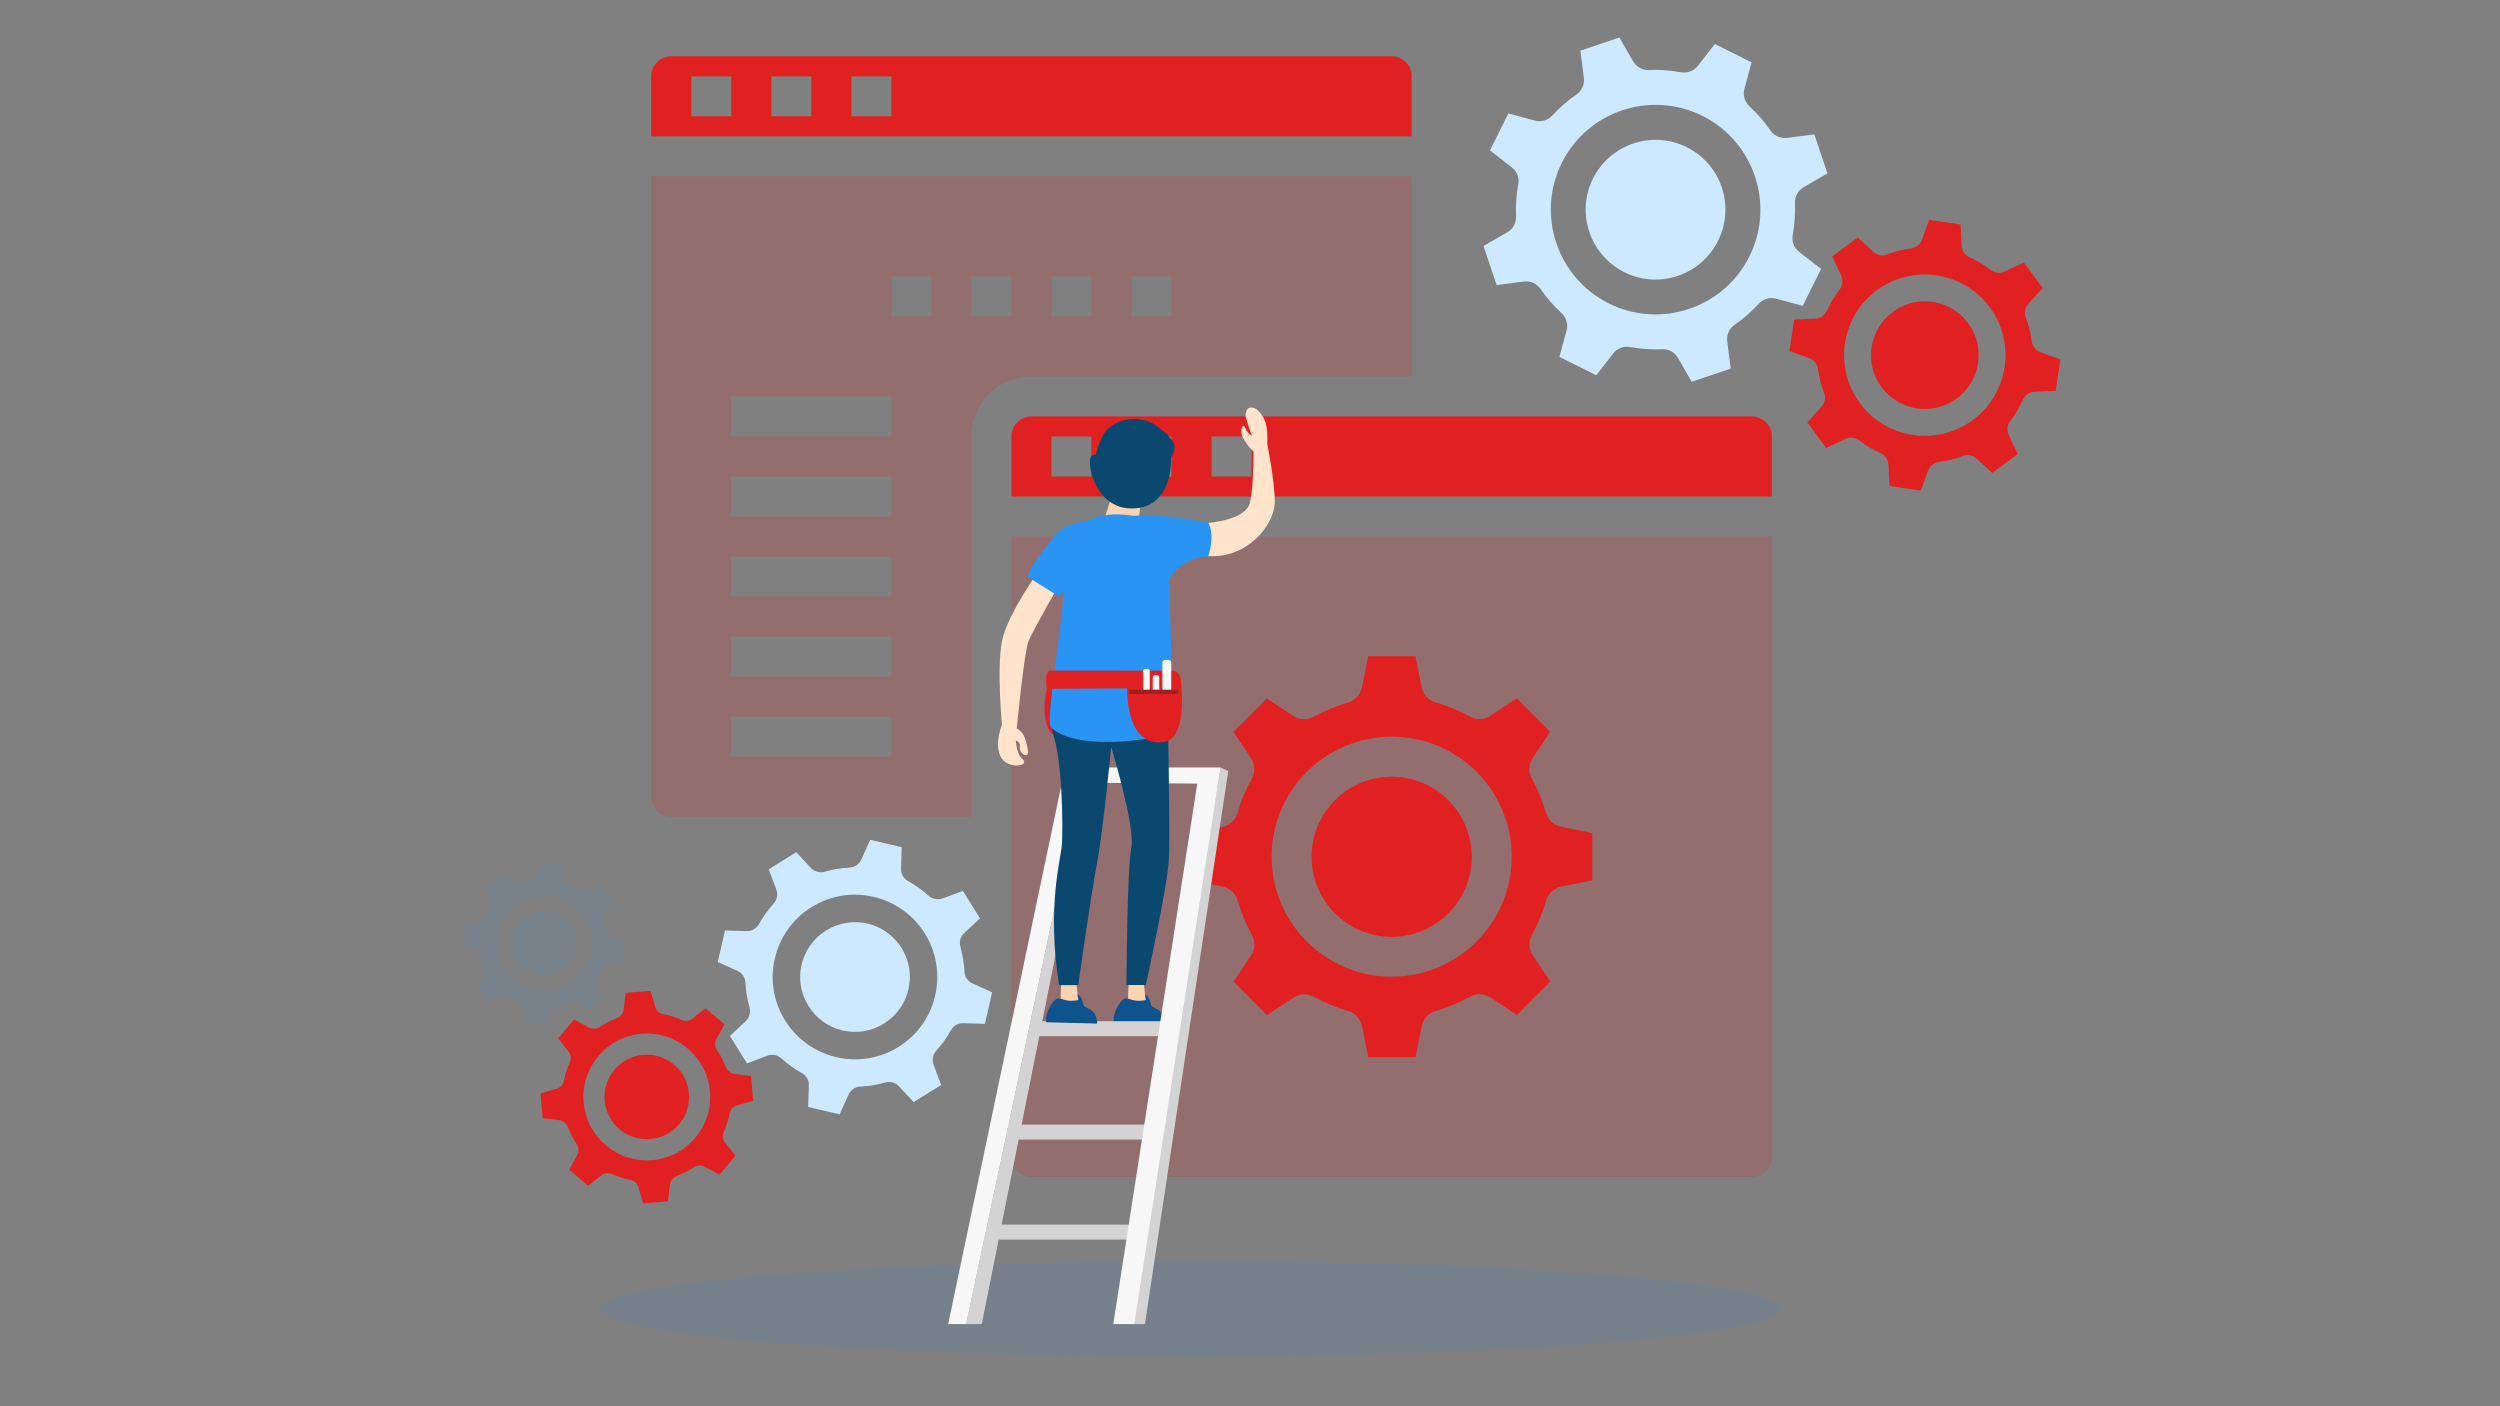 <svg version="1.1" id="Maintenance" xmlns="http://www.w3.org/2000/svg" xmlns:xlink="http://www.w3.org/1999/xlink" x="0px" y="0px" viewBox="0 0 1920 1080" style="enable-background:new 0 0 1920 1080;" xml:space="preserve">
<rect x="0" y="0" width="1920" height="1080" fill="#808080" stroke="none"/>
<style xmlns="http://www.w3.org/2000/svg" type="text/css">
	.st0{opacity:0.1;}
	.st1{fill:#2A94F4;}
	.st2{opacity:0.1;fill:#2A94F4;}
	.st3{opacity:0.19;fill:#e12021;}
	.st4{fill:#e12021;}
	.st5{fill:#FCD2B1;}
	.st6{fill:#0E538C;}
	.st7{fill:#FFE3CA;}
	.st8{fill:#D3D3D3;}
	.st9{fill:#F7F7F7;}
	.st10{fill:#0B4870;}
	.st11{fill:#333333;}
	.st12{opacity:0.32;fill:#161616;}
	.st13{fill:#CCE9FF;}
</style>
<g xmlns="http://www.w3.org/2000/svg" class="st0">
	<g>
		<path class="st1" d="M466.3,715.7c-0.7-3.7-1.8-7.3-3.3-10.7c-0.9-2.1-0.6-4.5,0.9-6.3l6.1-7.5l-9.2-11.2l-8.5,4.5    c-2,1.1-4.5,0.9-6.4-0.4c-3.1-2.1-6.4-3.9-9.9-5.3c-2.1-0.8-3.6-2.8-3.8-5.1l-0.9-9.6l-14.4-1.4l-2.8,9.3    c-0.7,2.2-2.5,3.8-4.8,4.2c-3.7,0.7-7.3,1.8-10.7,3.3c-2.1,0.9-4.5,0.6-6.3-0.9l-7.5-6.1l-11.2,9.2l4.5,8.5c1.1,2,0.9,4.5-0.4,6.4    c-2.1,3.1-3.9,6.4-5.3,9.9c-0.8,2.1-2.8,3.6-5.1,3.8l-9.6,0.9l-1.4,14.4l9.3,2.8c2.2,0.7,3.8,2.5,4.2,4.8    c0.7,3.7,1.8,7.3,3.3,10.7c0.9,2.1,0.6,4.6-0.9,6.3l-6.1,7.5l9.2,11.2l8.5-4.5c2-1.1,4.5-0.9,6.4,0.4c3.1,2.1,6.4,3.9,9.9,5.3    c2.1,0.8,3.6,2.8,3.8,5.1l0.9,9.6l14.4,1.4l2.8-9.3c0.7-2.2,2.5-3.8,4.8-4.2c3.7-0.7,7.3-1.8,10.7-3.3c2.1-0.9,4.5-0.6,6.3,0.9    l7.5,6.1l11.2-9.2l-4.5-8.5c-1.1-2-0.9-4.5,0.4-6.4c2.1-3.1,3.9-6.4,5.3-9.9c0.8-2.1,2.8-3.6,5.1-3.8l9.6-0.9l1.4-14.4l-9.3-2.8    C468.4,719.8,466.7,717.9,466.3,715.7z M414.5,761.1c-20.2-2-35-20-33-40.2c2-20.2,20-35,40.2-33c20.2,2,35,20,33,40.2    C452.7,748.3,434.7,763,414.5,761.1z"/>
		<path class="st1" d="M393.7,722c1.3-13.5,13.3-23.3,26.8-22c13.5,1.3,23.3,13.3,22,26.8c-1.3,13.5-13.3,23.3-26.8,22    C402.2,747.5,392.4,735.5,393.7,722z"/>
	</g>
</g>
<ellipse xmlns="http://www.w3.org/2000/svg" class="st2" cx="914" cy="1005.2" rx="452.5" ry="36.6"/>
<g xmlns="http://www.w3.org/2000/svg">
	<g>
		<path class="st3" d="M776.8,888.5c0,8.5,6.9,15.4,15.4,15.4h553.3c8.5,0,15.4-6.9,15.4-15.4V412.1h-584V888.5z"/>
		<path class="st4" d="M950.6,691.8c2.6,9,6.2,17.7,10.8,26c2.8,5,2.6,11.2-0.6,16l-13.4,20.1l25.7,25.7l20.1-13.4    c4.8-3.2,11-3.4,16-0.6c8.2,4.6,16.9,8.2,26,10.8c5.5,1.6,9.7,6.1,10.9,11.8l4.7,23.7h36.3l4.8-23.8c1.1-5.6,5.3-10.2,10.9-11.8    c9-2.6,17.7-6.2,26-10.8c5-2.8,11.2-2.6,16,0.6l20.1,13.4l25.7-25.7l-13.4-20.1c-3.2-4.8-3.4-11-0.6-16c4.6-8.2,8.2-16.9,10.8-26    c1.6-5.5,6.1-9.7,11.8-10.9l23.7-4.7v-36.3l-23.8-4.8c-5.6-1.1-10.2-5.3-11.8-10.9c-2.6-9-6.2-17.7-10.8-26    c-2.8-5-2.6-11.2,0.6-16l13.4-20.1l-25.7-25.7l-20.1,13.4c-4.8,3.2-11,3.4-16,0.6c-8.2-4.6-16.9-8.2-26-10.8    c-5.5-1.6-9.7-6.1-10.9-11.8l-4.7-23.7h-36.3l-4.8,23.8c-1.1,5.6-5.3,10.2-10.9,11.8c-9,2.6-17.7,6.2-26,10.8    c-5,2.8-11.2,2.6-16-0.6l-20.1-13.4l-25.7,25.7l13.4,20.1c3.2,4.8,3.4,11,0.6,16c-4.6,8.2-8.2,16.9-10.8,26    c-1.6,5.5-6.1,9.7-11.8,10.9l-23.7,4.7v36.3l23.8,4.8C944.5,682,949.1,686.2,950.6,691.8z M1068.8,565.7    c50.9,0,92.2,41.3,92.2,92.2c0,50.9-41.3,92.2-92.2,92.2c-50.9,0-92.2-41.3-92.2-92.2C976.6,607.1,1017.9,565.8,1068.8,565.7z"/>
		<path class="st4" d="M776.8,335.2v46.1h584v-46.1c0-8.5-6.9-15.4-15.4-15.4H792.1C783.6,319.8,776.8,326.7,776.8,335.2z     M930.5,335.2h30.7V366h-30.7V335.2z M869,335.2h30.7V366H869V335.2z M807.5,335.2h30.7V366h-30.7V335.2z"/>
		<path class="st4" d="M1130.3,658c0,33.9-27.5,61.5-61.5,61.5c-34,0-61.5-27.5-61.5-61.5c0-33.9,27.5-61.5,61.5-61.5    C1102.7,596.5,1130.3,624,1130.3,658z"/>
		<path class="st4" d="M1084.2,58.6c0-8.5-6.9-15.4-15.4-15.4H515.5c-8.5,0-15.4,6.9-15.4,15.4v46.1h584V58.6z M561.6,89.3h-30.7    V58.6h30.7V89.3z M623.1,89.3h-30.7V58.6h30.7V89.3z M684.6,89.3h-30.7V58.6h30.7V89.3z"/>
		<path class="st3" d="M746,335.2c0-25.5,20.6-46.1,46.1-46.1h292V135.4h-584v476.4c0,8.5,6.9,15.4,15.4,15.4H746V335.2z M869,212.3    h30.7V243H869V212.3z M807.5,212.3h30.7V243h-30.7V212.3z M746,212.3h30.7V243H746V212.3z M684.6,581.1h-123v-30.7h123V581.1z     M684.6,519.6h-123v-30.7h123V519.6z M684.6,458.2h-123v-30.7h123V458.2z M684.6,396.7h-123V366h123V396.7z M684.6,335.2h-123    v-30.7h123V335.2z M684.6,243v-30.7h30.7V243H684.6z"/>
	</g>
	<path class="st5" d="M866.3,767.1l0.6-16.2l11.5,3.5l2.2,20.2C880.6,774.6,869.6,775.3,866.3,767.1z"/>
	<path class="st6" d="M867.3,767.2c2.7,1.1,7.2,2.1,12.8,0.8l-0.7-4.6c0,0,3.2,1.9,4,6.1c0.8,4.1,1,3,6.2,6.2   c5.3,3.2,4.9,10.4,4.9,10.4l-39.2-1c0,0-1.1-7.9,6-16.3C862.7,767,865.2,766.3,867.3,767.2z"/>
	<path class="st4" d="M804,529c0,0-5.1,19.9,2.1,32.4s20.2-15.2,20.2-15.2S824,519.6,804,529z"/>
	<path class="st7" d="M800.4,434.6c0,0-26.4,35.9-30.8,57.6c-4.5,21.7,0.3,69.1,0.3,69.1h10.8c0,0,5.7-60.5,9.3-69.1   c3.6-8.8,27-49.4,27-49.4L800.4,434.6z"/>
	<g>
		<rect x="795.9" y="784.3" class="st8" width="100.2" height="11.5"/>
		<rect x="774.5" y="863.7" class="st8" width="107.7" height="11.5"/>
		<rect x="764.8" y="940.5" class="st8" width="107.7" height="11.5"/>
		<polygon class="st8" points="754,1016.9 742,1016.9 830.4,601.1 837.1,601.1   "/>
		<polygon class="st8" points="879.3,1016.9 867.3,1016.9 937.4,589.4 943.3,592.2   "/>
		<polyline class="st9" points="855,1016.9 919.5,601.8 830.4,601.1 742,1016.9 728.2,1016.9 818,589.4 937.4,589.4 871.1,1016.9     853,1016.9   "/>
	</g>
	<path class="st5" d="M814.5,767.1l0.6-16.2l11.5,3.5l2.2,20.2C828.7,774.6,817.8,775.3,814.5,767.1z"/>
	<path class="st7" d="M928,401.6c0,0,28.5-2.1,31.9-15.3c3.4-13.2,2.8-48.8,2.8-48.8h9.9c0,0,6.8,33.1,6.4,48.8   c-0.4,15.7-19.5,42.5-51,40.8C896.6,425.4,928,401.6,928,401.6z"/>
	<path class="st1" d="M835.7,399.9c0,0-16.5,1.7-23.3,8.9c-3.3,3.5-23.8,28.9-23,34.4l24.1,15l19.7-27.3L835.7,399.9z"/>
	<path class="st10" d="M809.9,522.2c0,0-7.1,21-0.4,44s6.7,69.4,6.1,81.5s-11.9,47.1-2.3,108.9h2.3h12.5c0,0,9-64.8,14.2-92.4   c4.9-25.9,11.1-90.5,11.1-90.5s18.6,61.3,15.5,77.1c-3.4,17.4-3.8,105.7-3.8,105.7H880c0,0,16.7-76,17.7-96.4   c1.1-20.4-1.2-134.8-1.2-134.8S846.9,491.6,809.9,522.2z"/>
	<polygon class="st5" points="860.7,360 845.6,406.2 872.9,411.6 878.9,363.7  "/>
	<path class="st1" d="M876.2,397.3c0,0,18.5,3.8,20.4,28c1.9,24.2,4.5,127.4,4.5,136.3c-0.6,4.1-72.5,17.8-93.9-3   c-5.4-5.3,12.3-95.1,9.8-118.7C814.4,416.4,828.4,386.5,876.2,397.3z"/>
	<path class="st1" d="M897.7,445.7c0,0,7.4-16.9,30.3-18.6c0,0,5.5-15.7,0-25.5c0,0-41.5-8.5-57.3-5.3S897.7,445.7,897.7,445.7z"/>
	<path class="st7" d="M972.5,346.4c0,0,3.1-16.6-2.4-26c-3.3-5.6-6.9-8.2-10.5-7.2c-2.4,0.7-3.4,4.9-2.8,7.3   c0.8,3.1,3.4,11.6,4.8,14c0,0-2.5,0-5.1-5.6c-2.5-5.5-4.4,2.6-2.4,6.4C957.1,340.8,967,355.9,972.5,346.4z"/>
	<path class="st6" d="M815.4,767.2c2.7,1.1,7.2,2.1,12.8,0.8l-0.7-4.6c0,0,3.2,1.9,4,6.1c0.8,4.1,1,3,6.2,6.2   c5.3,3.2,4.9,10.4,4.9,10.4l-39.2-1c0,0-1.1-7.9,6-16.3C810.9,767,813.3,766.3,815.4,767.2z"/>
	<path class="st10" d="M899.4,353.1c-0.7-5.8,11.9-9.7-12.2-26.7c-12.3-8.6-33.7-4.8-40.3,8.2s-3.1,14.3-8.2,15.2   c-5.1,1,0.3,41.2,31.1,40.7C900.7,390,899.4,353.1,899.4,353.1z"/>
	<path class="st11" d="M813.6,406.6"/>
	<path class="st4" d="M805.7,515h93.8c3.8,0,6.9,2.8,7.3,6.5c1.6,14.1,3.3,46.1-13.2,48.4c-21.2,3-28-19.9-28-41.2L804,529   C804,529,801.9,518.8,805.7,515z"/>
	<path class="st1" d="M769.9,561.3"/>
	<path class="st7" d="M780,555.7c0,0-1.8,21.3,5.1,27.1c6.9,5.9-12.2,8.5-16.9-2.3s1.7-24.8,1.7-24.8H780z"/>
	<path class="st7" d="M778.2,558.5c0,0,6.4,1.1,8.8,8c1.4,3.9,2.2,8.1,2.6,11c0.3,1.9-1.9,3.2-3.5,2c-1.6-1.2-3.1-3-2.9-6.1   c0.5-6.5-7.3-4.6-7.3-4.6S773.3,561.1,778.2,558.5z"/>
	<path class="st9" d="M882.9,529.7H878v-14.5c0-0.8,0.7-1.5,1.5-1.5h2c0.8,0,1.5,0.7,1.5,1.5V529.7z"/>
	<path class="st9" d="M890.2,529.7h-4.9v-9.6c0-0.8,0.7-1.5,1.5-1.5h2c0.8,0,1.5,0.7,1.5,1.5V529.7z"/>
	<path class="st9" d="M899.5,529.7h-6.8v-20.9c0-1.1,0.9-2,2-2h2.8c1.1,0,2,0.9,2,2V529.7z"/>
	<rect x="867.2" y="529.7" class="st12" width="37.8" height="3.2"/>
</g>
<g xmlns="http://www.w3.org/2000/svg">
	<path class="st4" d="M557.4,819.5c-1.8-4.6-4-9.1-6.8-13.2c-1.7-2.5-1.8-5.8-0.4-8.4l6.2-11.2l-14.6-12.4l-10,8   c-2.4,1.9-5.6,2.3-8.4,1c-4.5-2-9.3-3.6-14.1-4.5c-3-0.6-5.4-2.8-6.2-5.7l-3.5-12.2l-19.1,1.6l-1.5,12.7c-0.3,3-2.4,5.6-5.2,6.7   c-4.6,1.8-9.1,4-13.2,6.8c-2.5,1.7-5.8,1.8-8.4,0.4l-11.2-6.2l-12.4,14.6l8,10c1.9,2.4,2.3,5.6,1,8.4c-2,4.5-3.6,9.3-4.5,14.1   c-0.6,3-2.8,5.4-5.7,6.2l-12.3,3.5l1.6,19.1l12.7,1.5c3,0.3,5.6,2.4,6.7,5.2c1.8,4.6,4,9.1,6.8,13.2c1.7,2.5,1.8,5.8,0.4,8.4   l-6.2,11.2l14.6,12.4l10-8c2.4-1.9,5.6-2.3,8.4-1c4.5,2,9.3,3.6,14.1,4.5c3,0.6,5.4,2.8,6.2,5.7l3.5,12.3l19.1-1.6l1.5-12.7   c0.3-3,2.4-5.6,5.2-6.7c4.6-1.8,9.1-4,13.2-6.8c2.5-1.7,5.8-1.8,8.4-0.4l11.2,6.2l12.4-14.6l-8-10c-1.9-2.4-2.3-5.6-1-8.4   c2-4.5,3.6-9.3,4.5-14.1c0.6-3,2.8-5.4,5.7-6.2l12.3-3.5l-1.6-19.1l-12.7-1.5C561.1,824.4,558.5,822.3,557.4,819.5z M500.8,891   c-26.8,2.2-50.3-17.7-52.6-44.5c-2.2-26.8,17.7-50.3,44.5-52.6c26.8-2.2,50.3,17.7,52.6,44.5C547.5,865.2,527.6,888.7,500.8,891z"/>
	<path class="st4" d="M464.4,845.2c-1.5-17.9,11.8-33.6,29.6-35.1c17.9-1.5,33.6,11.8,35.1,29.6c1.5,17.9-11.8,33.6-29.6,35.1   C481.6,876.3,465.9,863.1,464.4,845.2z"/>
</g>
<g xmlns="http://www.w3.org/2000/svg">
	<g>
		<path class="st13" d="M713.1,687.9c-4.8-4.3-10-8.1-15.7-11.2c-3.5-1.9-5.5-5.6-5.4-9.5l0.5-16.6l-24.2-5.6l-6.8,15.1    c-1.6,3.6-5.1,6-9.1,6.2c-6.4,0.3-12.8,1.4-19,3.2c-3.8,1.1-7.9,0-10.6-2.9l-11.3-12.1l-21.1,13.1l5.8,15.6    c1.4,3.7,0.6,7.9-2.1,10.8c-4.3,4.8-8.1,10-11.2,15.7c-1.9,3.5-5.6,5.5-9.5,5.4l-16.6-0.5l-5.6,24.2l15.1,6.8    c3.6,1.6,6,5.1,6.2,9.1c0.3,6.4,1.4,12.8,3.1,19c1.1,3.8,0,7.9-2.9,10.6l-12.1,11.3l13.1,21.1l15.6-5.9c3.7-1.4,7.8-0.6,10.8,2.1    c4.8,4.3,10,8.1,15.7,11.2c3.5,1.9,5.6,5.6,5.4,9.5l-0.5,16.6l24.2,5.6l6.8-15.1c1.6-3.6,5.1-6,9.1-6.2c6.4-0.3,12.8-1.4,19-3.1    c3.8-1.1,7.9,0,10.6,2.9l11.3,12.1l21.1-13.1l-5.8-15.6c-1.4-3.7-0.6-7.9,2.1-10.8c4.3-4.8,8.1-10,11.2-15.7    c1.9-3.5,5.6-5.5,9.5-5.4l16.6,0.5l5.6-24.2l-15.1-6.8c-3.6-1.6-6-5.1-6.2-9.1c-0.3-6.4-1.4-12.8-3.1-19c-1.1-3.8,0-7.9,2.9-10.6    l12.1-11.3l-13.1-21.1l-15.6,5.8C720.2,691.3,716.1,690.5,713.1,687.9z M690.1,804c-29.6,18.5-68.6,9.4-87.1-20.2    c-18.5-29.6-9.4-68.6,20.2-87.1c29.6-18.5,68.6-9.4,87.1,20.2C728.7,746.6,719.7,785.5,690.1,804z"/>
		<path class="st13" d="M620.9,772.6c-12.3-19.7-6.3-45.7,13.5-58c19.8-12.3,45.7-6.3,58,13.5c12.3,19.7,6.3,45.7-13.5,58    C659.2,798.4,633.2,792.4,620.9,772.6z"/>
	</g>
</g>
<g xmlns="http://www.w3.org/2000/svg">
	<path class="st4" d="M1412.8,222.4c-3.9,5-7.1,10.4-9.7,16.2c-1.6,3.5-5,5.9-8.9,6.1l-16.3,0.8l-3.6,24.1l15.3,5.5   c3.6,1.3,6.2,4.6,6.7,8.4c0.8,6.3,2.3,12.4,4.6,18.3c1.4,3.6,0.6,7.7-2,10.6l-10.9,12l14.5,19.6l14.8-6.9c3.5-1.6,7.6-1.2,10.7,1.2   c5,3.9,10.4,7.1,16.2,9.7c3.5,1.6,5.9,5,6.1,8.9l0.8,16.3l24.1,3.6l5.5-15.3c1.3-3.6,4.6-6.2,8.4-6.7c6.3-0.8,12.4-2.3,18.3-4.6   c3.6-1.4,7.7-0.6,10.6,2l12,11l19.6-14.5l-6.9-14.8c-1.6-3.5-1.2-7.6,1.2-10.7c3.9-5,7.1-10.4,9.7-16.2c1.6-3.5,5-5.9,8.9-6.1   l16.3-0.8l3.6-24.1l-15.3-5.5c-3.6-1.3-6.2-4.6-6.7-8.4c-0.8-6.3-2.3-12.4-4.6-18.3c-1.4-3.6-0.6-7.7,2-10.6l11-12l-14.5-19.6   l-14.8,6.9c-3.5,1.6-7.6,1.2-10.7-1.2c-5-3.9-10.4-7.1-16.2-9.7c-3.5-1.6-5.9-5-6.1-8.9l-0.8-16.3l-24.1-3.6l-5.5,15.3   c-1.3,3.6-4.6,6.2-8.4,6.7c-6.3,0.8-12.4,2.3-18.3,4.6c-3.6,1.4-7.7,0.6-10.6-2l-12-11l-19.6,14.5l6.9,14.8   C1415.6,215.2,1415.2,219.3,1412.8,222.4z M1528.1,235.9c20.3,27.5,14.5,66.4-13,86.7c-27.5,20.3-66.4,14.5-86.7-13   c-20.3-27.5-14.5-66.4,13-86.7C1469,202.6,1507.8,208.4,1528.1,235.9z"/>
	<path class="st4" d="M1502.8,306c-18.4,13.6-44.2,9.7-57.8-8.7c-13.6-18.4-9.7-44.2,8.7-57.8c18.4-13.6,44.2-9.7,57.8,8.7   C1525.1,266.5,1521.2,292.4,1502.8,306z"/>
</g>
<g xmlns="http://www.w3.org/2000/svg">
	<g>
		<path class="st13" d="M1166,141.6c-1.5,8.1-2,16.3-1.7,24.5c0.2,5-2.3,9.8-6.7,12.3l-18.3,10.5l10.1,30l21-2.7    c5-0.6,9.9,1.6,12.7,5.7c4.7,6.8,10.1,13,16.1,18.5c3.7,3.4,5.2,8.6,3.9,13.4l-5.5,20.3l28.3,14.1l13-16.7c3.1-4,8.1-5.9,13-5    c8.1,1.5,16.3,2.1,24.5,1.7c5-0.2,9.8,2.3,12.3,6.7l10.5,18.3l30-10.1l-2.7-21c-0.6-5,1.6-9.9,5.7-12.7c6.8-4.6,13-10.1,18.5-16.1    c3.4-3.7,8.6-5.2,13.4-3.9l20.4,5.5l14.1-28.4l-16.8-13c-4-3.1-5.9-8.1-5-13c1.5-8.1,2.1-16.3,1.7-24.5c-0.2-5,2.4-9.8,6.7-12.3    l18.3-10.5l-10.1-30l-21,2.7c-5,0.6-9.9-1.6-12.7-5.7c-4.6-6.8-10.1-13-16.1-18.5c-3.7-3.4-5.2-8.6-3.9-13.4l5.5-20.4L1317,33.8    l-13,16.7c-3.1,4-8.1,5.9-13,5c-8.1-1.5-16.3-2.1-24.5-1.7c-5,0.2-9.8-2.3-12.3-6.7l-10.5-18.3l-30,10.1l2.7,21    c0.6,5-1.6,9.9-5.7,12.7c-6.8,4.6-13,10.1-18.5,16.1c-3.4,3.7-8.6,5.2-13.4,3.9l-20.4-5.5l-14.1,28.4l16.7,13    C1165.1,131.6,1167,136.6,1166,141.6z M1307.3,88.9c39.8,19.8,56,68.1,36.3,107.9c-19.8,39.8-68.1,56-107.9,36.3    c-39.8-19.8-56-68.1-36.3-107.9C1219.2,85.4,1267.5,69.2,1307.3,88.9z"/>
		<path class="st13" d="M1319.5,184.9c-13.2,26.5-45.4,37.4-71.9,24.2c-26.5-13.2-37.4-45.4-24.2-71.9    c13.2-26.5,45.4-37.4,71.9-24.2C1321.9,126.1,1332.7,158.3,1319.5,184.9z"/>
	</g>
</g>
</svg>